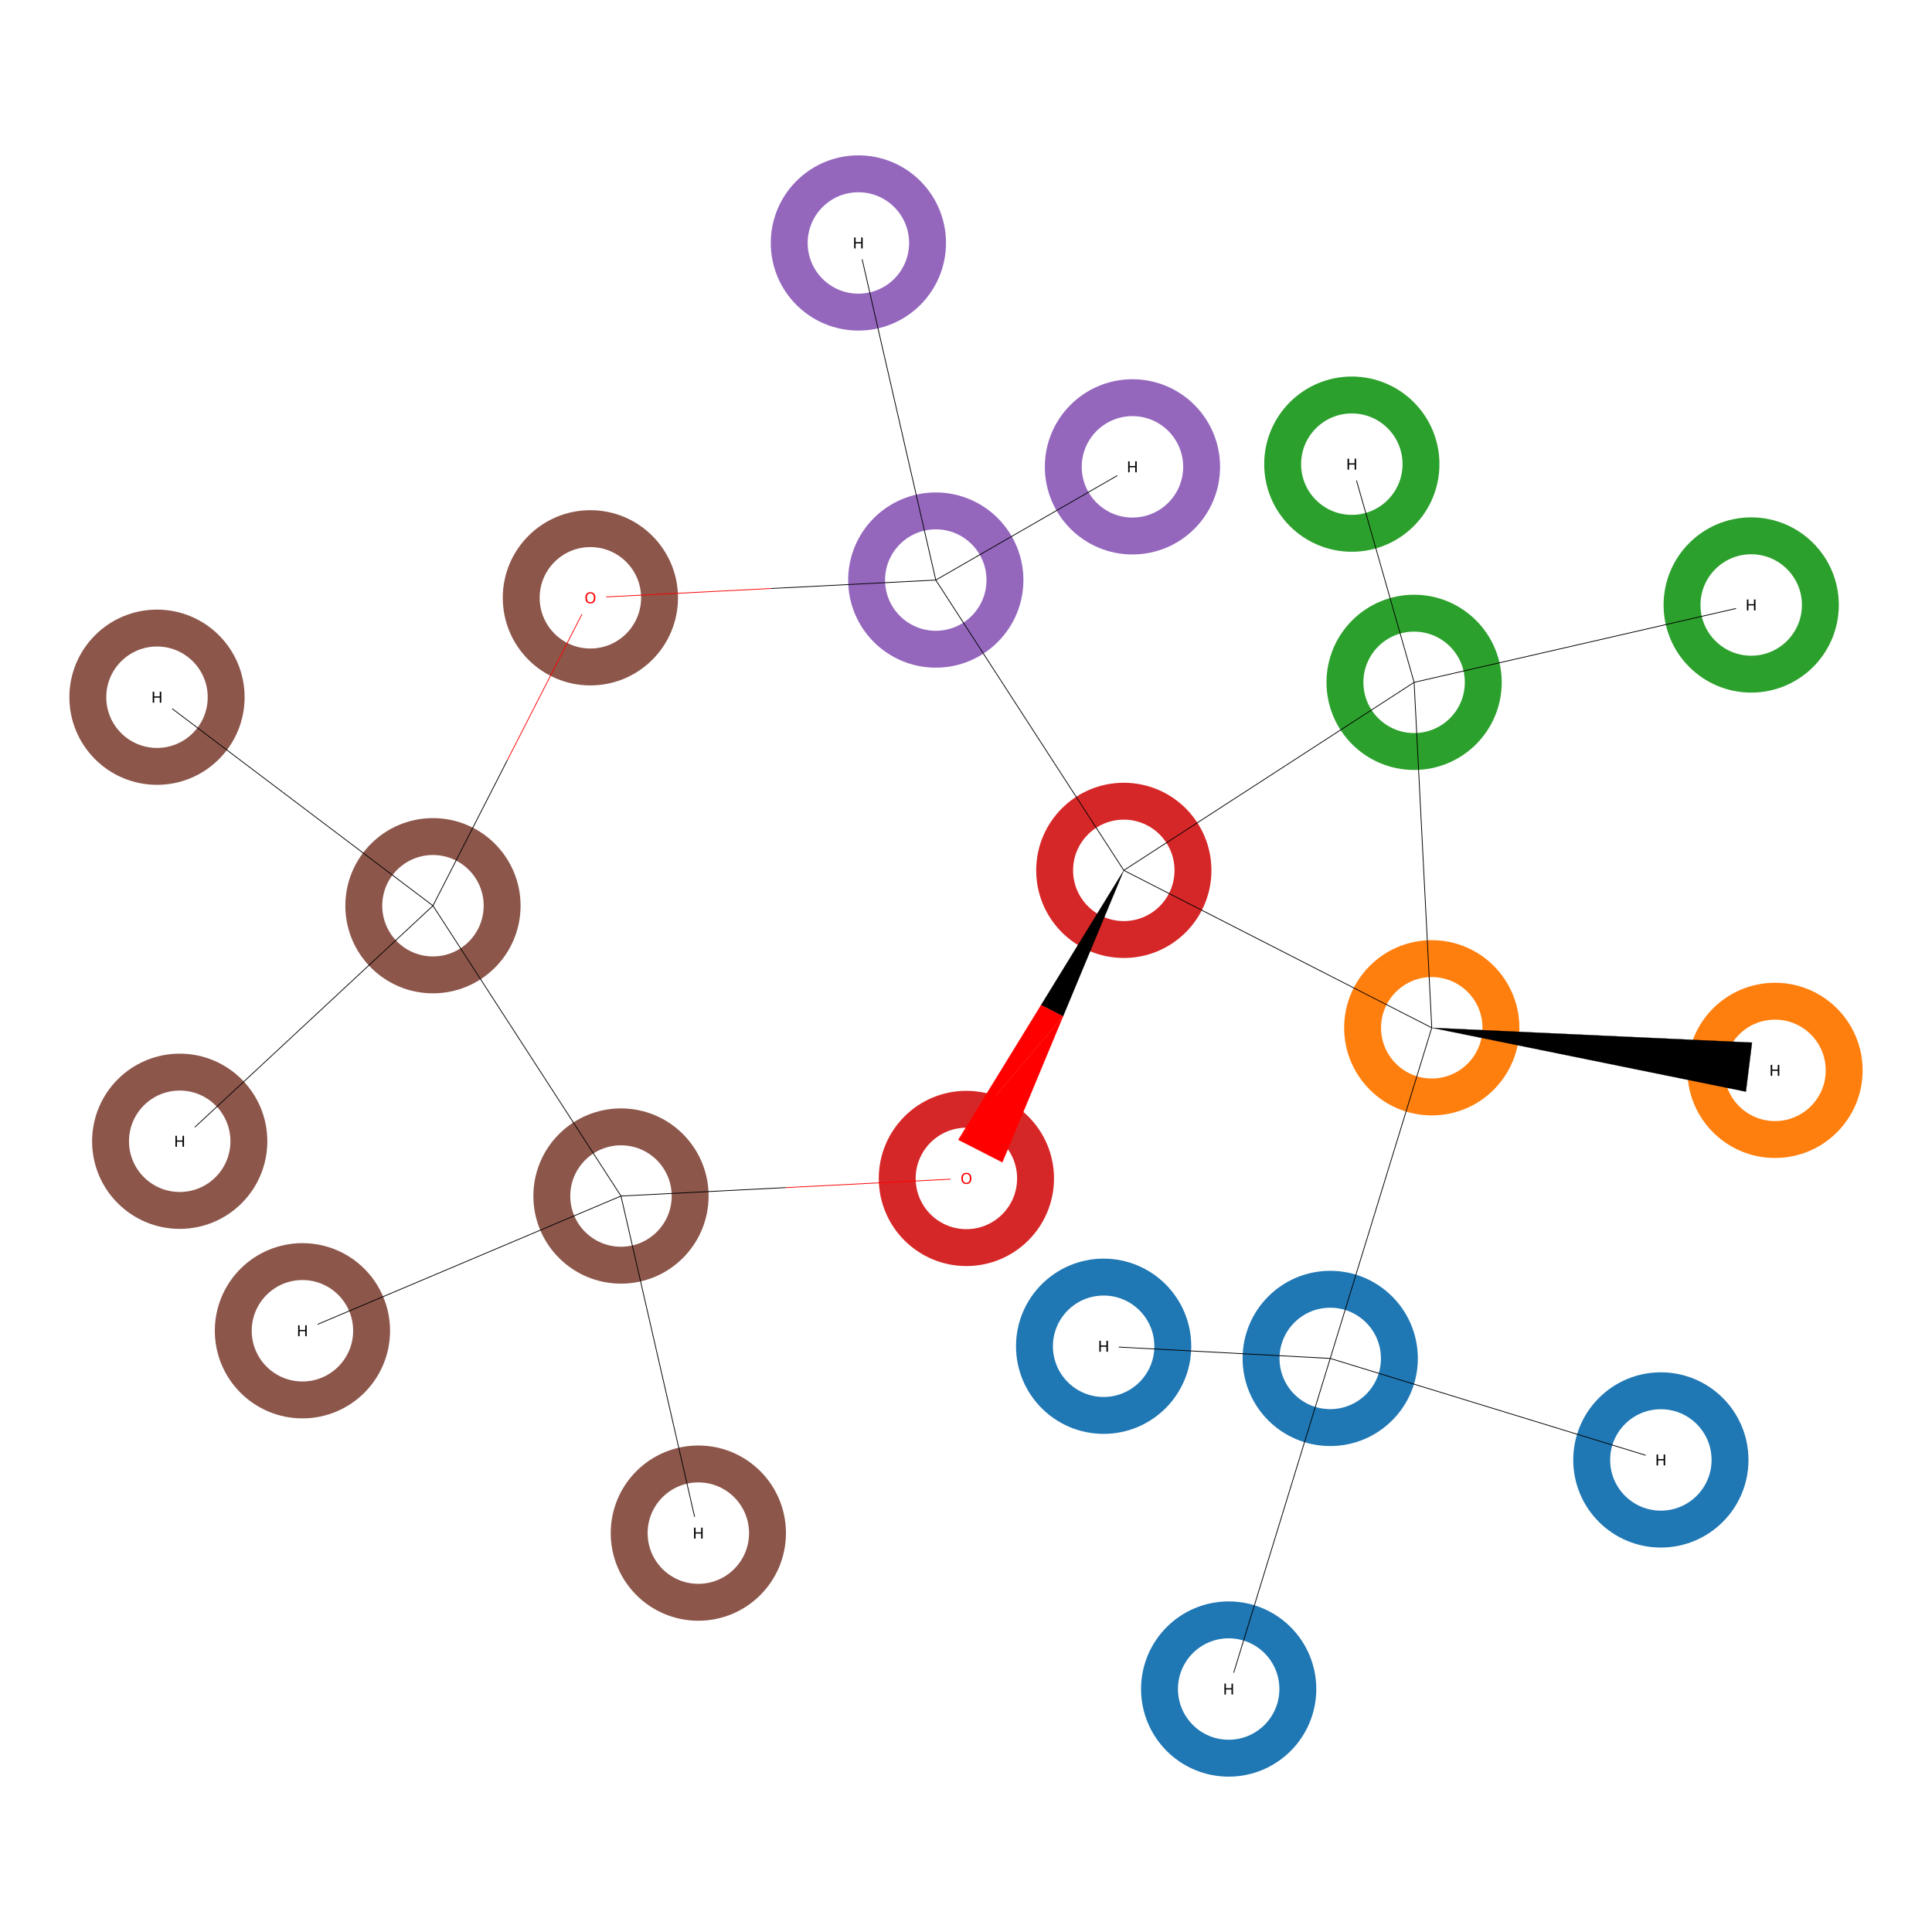<?xml version='1.0' encoding='iso-8859-1'?>
<svg version='1.1' baseProfile='full'
              xmlns='http://www.w3.org/2000/svg'
                      xmlns:rdkit='http://www.rdkit.org/xml'
                      xmlns:xlink='http://www.w3.org/1999/xlink'
                  xml:space='preserve'
width='5000px' height='5000px' viewBox='0 0 5000 5000'>
<!-- END OF HEADER -->
<rect style='opacity:1.0;fill:#FFFFFF;stroke:none' width='5000.0' height='5000.0' x='0.0' y='0.0'> </rect>
<ellipse cx='3442.6' cy='3515.6' rx='179.0' ry='179.0' class='atom-0'  style='fill:none;stroke:#1F77B4;stroke-width:95.5px;stroke-linecap:butt;stroke-linejoin:miter;stroke-opacity:1' />
<ellipse cx='3705.4' cy='2659.9' rx='179.0' ry='179.0' class='atom-1'  style='fill:none;stroke:#FF7F0E;stroke-width:95.5px;stroke-linecap:butt;stroke-linejoin:miter;stroke-opacity:1' />
<ellipse cx='3659.7' cy='1765.9' rx='179.0' ry='179.0' class='atom-2'  style='fill:none;stroke:#2CA02C;stroke-width:95.5px;stroke-linecap:butt;stroke-linejoin:miter;stroke-opacity:1' />
<ellipse cx='2908.4' cy='2252.5' rx='179.0' ry='179.0' class='atom-3'  style='fill:none;stroke:#D62728;stroke-width:95.5px;stroke-linecap:butt;stroke-linejoin:miter;stroke-opacity:1' />
<ellipse cx='2421.8' cy='1501.2' rx='179.0' ry='179.0' class='atom-4'  style='fill:none;stroke:#9467BD;stroke-width:95.5px;stroke-linecap:butt;stroke-linejoin:miter;stroke-opacity:1' />
<ellipse cx='1527.9' cy='1547.1' rx='179.0' ry='179.0' class='atom-5'  style='fill:none;stroke:#8C564B;stroke-width:95.5px;stroke-linecap:butt;stroke-linejoin:miter;stroke-opacity:1' />
<ellipse cx='1120.5' cy='2344.0' rx='179.0' ry='179.0' class='atom-6'  style='fill:none;stroke:#8C564B;stroke-width:95.5px;stroke-linecap:butt;stroke-linejoin:miter;stroke-opacity:1' />
<ellipse cx='1607.1' cy='3095.3' rx='179.0' ry='179.0' class='atom-7'  style='fill:none;stroke:#8C564B;stroke-width:95.5px;stroke-linecap:butt;stroke-linejoin:miter;stroke-opacity:1' />
<ellipse cx='2501.0' cy='3049.8' rx='179.0' ry='179.0' class='atom-8'  style='fill:none;stroke:#D62728;stroke-width:95.5px;stroke-linecap:butt;stroke-linejoin:miter;stroke-opacity:1' />
<ellipse cx='2856.2' cy='3484.1' rx='179.0' ry='179.0' class='atom-9'  style='fill:none;stroke:#1F77B4;stroke-width:95.5px;stroke-linecap:butt;stroke-linejoin:miter;stroke-opacity:1' />
<ellipse cx='4298.3' cy='3778.3' rx='179.0' ry='179.0' class='atom-10'  style='fill:none;stroke:#1F77B4;stroke-width:95.5px;stroke-linecap:butt;stroke-linejoin:miter;stroke-opacity:1' />
<ellipse cx='3179.8' cy='4371.2' rx='179.0' ry='179.0' class='atom-11'  style='fill:none;stroke:#1F77B4;stroke-width:95.5px;stroke-linecap:butt;stroke-linejoin:miter;stroke-opacity:1' />
<ellipse cx='4593.7' cy='2770.1' rx='179.0' ry='179.0' class='atom-12'  style='fill:none;stroke:#FF7F0E;stroke-width:95.5px;stroke-linecap:butt;stroke-linejoin:miter;stroke-opacity:1' />
<ellipse cx='3498.5' cy='1201.2' rx='179.0' ry='179.0' class='atom-13'  style='fill:none;stroke:#2CA02C;stroke-width:95.5px;stroke-linecap:butt;stroke-linejoin:miter;stroke-opacity:1' />
<ellipse cx='4532.1' cy='1565.7' rx='179.0' ry='179.0' class='atom-14'  style='fill:none;stroke:#2CA02C;stroke-width:95.5px;stroke-linecap:butt;stroke-linejoin:miter;stroke-opacity:1' />
<ellipse cx='2221.5' cy='628.8' rx='179.0' ry='179.0' class='atom-15'  style='fill:none;stroke:#9467BD;stroke-width:95.5px;stroke-linecap:butt;stroke-linejoin:miter;stroke-opacity:1' />
<ellipse cx='2930.8' cy='1208.2' rx='179.0' ry='179.0' class='atom-16'  style='fill:none;stroke:#9467BD;stroke-width:95.5px;stroke-linecap:butt;stroke-linejoin:miter;stroke-opacity:1' />
<ellipse cx='465.1' cy='2953.6' rx='179.0' ry='179.0' class='atom-17'  style='fill:none;stroke:#8C564B;stroke-width:95.5px;stroke-linecap:butt;stroke-linejoin:miter;stroke-opacity:1' />
<ellipse cx='406.3' cy='1804.4' rx='179.0' ry='179.0' class='atom-18'  style='fill:none;stroke:#8C564B;stroke-width:95.5px;stroke-linecap:butt;stroke-linejoin:miter;stroke-opacity:1' />
<ellipse cx='1807.3' cy='3967.7' rx='179.0' ry='179.0' class='atom-19'  style='fill:none;stroke:#8C564B;stroke-width:95.5px;stroke-linecap:butt;stroke-linejoin:miter;stroke-opacity:1' />
<ellipse cx='782.7' cy='3444.0' rx='179.0' ry='179.0' class='atom-20'  style='fill:none;stroke:#8C564B;stroke-width:95.5px;stroke-linecap:butt;stroke-linejoin:miter;stroke-opacity:1' />
<path class='bond-0 atom-0 atom-1' d='M 3442.6,3515.6 L 3705.4,2659.9' style='fill:none;fill-rule:evenodd;stroke:#000000;stroke-width:2.0px;stroke-linecap:butt;stroke-linejoin:miter;stroke-opacity:1' />
<path class='bond-1 atom-0 atom-9' d='M 3442.6,3515.6 L 2895.4,3486.2' style='fill:none;fill-rule:evenodd;stroke:#000000;stroke-width:2.0px;stroke-linecap:butt;stroke-linejoin:miter;stroke-opacity:1' />
<path class='bond-2 atom-0 atom-10' d='M 3442.6,3515.6 L 4259.1,3766.3' style='fill:none;fill-rule:evenodd;stroke:#000000;stroke-width:2.0px;stroke-linecap:butt;stroke-linejoin:miter;stroke-opacity:1' />
<path class='bond-3 atom-0 atom-11' d='M 3442.6,3515.6 L 3192.8,4328.9' style='fill:none;fill-rule:evenodd;stroke:#000000;stroke-width:2.0px;stroke-linecap:butt;stroke-linejoin:miter;stroke-opacity:1' />
<path class='bond-4 atom-1 atom-2' d='M 3705.4,2659.9 L 3659.7,1765.9' style='fill:none;fill-rule:evenodd;stroke:#000000;stroke-width:2.0px;stroke-linecap:butt;stroke-linejoin:miter;stroke-opacity:1' />
<path class='bond-5 atom-1 atom-3' d='M 3705.4,2659.9 L 2908.4,2252.5' style='fill:none;fill-rule:evenodd;stroke:#000000;stroke-width:2.0px;stroke-linecap:butt;stroke-linejoin:miter;stroke-opacity:1' />
<path class='bond-6 atom-1 atom-12' d='M 3705.4,2659.9 L 4534.2,2698.2 L 4518.4,2825.2 Z' style='fill:#000000;fill-rule:evenodd;fill-opacity:1;stroke:#000000;stroke-width:0.5px;stroke-linecap:butt;stroke-linejoin:miter;stroke-opacity:1;' />
<path class='bond-7 atom-2 atom-3' d='M 3659.7,1765.9 L 2908.4,2252.5' style='fill:none;fill-rule:evenodd;stroke:#000000;stroke-width:2.0px;stroke-linecap:butt;stroke-linejoin:miter;stroke-opacity:1' />
<path class='bond-8 atom-2 atom-13' d='M 3659.7,1765.9 L 3510.6,1243.5' style='fill:none;fill-rule:evenodd;stroke:#000000;stroke-width:2.0px;stroke-linecap:butt;stroke-linejoin:miter;stroke-opacity:1' />
<path class='bond-9 atom-2 atom-14' d='M 3659.7,1765.9 L 4492.9,1574.7' style='fill:none;fill-rule:evenodd;stroke:#000000;stroke-width:2.0px;stroke-linecap:butt;stroke-linejoin:miter;stroke-opacity:1' />
<path class='bond-10 atom-3 atom-4' d='M 2908.4,2252.5 L 2421.8,1501.2' style='fill:none;fill-rule:evenodd;stroke:#000000;stroke-width:2.0px;stroke-linecap:butt;stroke-linejoin:miter;stroke-opacity:1' />
<path class='bond-11 atom-3 atom-8' d='M 2908.4,2252.5 L 2751.2,2630.3 L 2694.2,2601.2 Z' style='fill:#000000;fill-rule:evenodd;fill-opacity:1;stroke:#000000;stroke-width:0.5px;stroke-linecap:butt;stroke-linejoin:miter;stroke-opacity:1;' />
<path class='bond-11 atom-3 atom-8' d='M 2751.2,2630.3 L 2480.1,2949.8 L 2594.1,3008.0 Z' style='fill:#FF0000;fill-rule:evenodd;fill-opacity:1;stroke:#FF0000;stroke-width:0.5px;stroke-linecap:butt;stroke-linejoin:miter;stroke-opacity:1;' />
<path class='bond-11 atom-3 atom-8' d='M 2751.2,2630.3 L 2694.2,2601.2 L 2480.1,2949.8 Z' style='fill:#FF0000;fill-rule:evenodd;fill-opacity:1;stroke:#FF0000;stroke-width:0.5px;stroke-linecap:butt;stroke-linejoin:miter;stroke-opacity:1;' />
<path class='bond-12 atom-4 atom-5' d='M 2421.8,1501.2 L 1995.4,1523.0' style='fill:none;fill-rule:evenodd;stroke:#000000;stroke-width:2.0px;stroke-linecap:butt;stroke-linejoin:miter;stroke-opacity:1' />
<path class='bond-12 atom-4 atom-5' d='M 1995.4,1523.0 L 1569.0,1544.8' style='fill:none;fill-rule:evenodd;stroke:#FF0000;stroke-width:2.0px;stroke-linecap:butt;stroke-linejoin:miter;stroke-opacity:1' />
<path class='bond-13 atom-4 atom-15' d='M 2421.8,1501.2 L 2231.2,671.1' style='fill:none;fill-rule:evenodd;stroke:#000000;stroke-width:2.0px;stroke-linecap:butt;stroke-linejoin:miter;stroke-opacity:1' />
<path class='bond-14 atom-4 atom-16' d='M 2421.8,1501.2 L 2891.5,1230.8' style='fill:none;fill-rule:evenodd;stroke:#000000;stroke-width:2.0px;stroke-linecap:butt;stroke-linejoin:miter;stroke-opacity:1' />
<path class='bond-15 atom-5 atom-6' d='M 1505.9,1589.8 L 1313.2,1966.9' style='fill:none;fill-rule:evenodd;stroke:#FF0000;stroke-width:2.0px;stroke-linecap:butt;stroke-linejoin:miter;stroke-opacity:1' />
<path class='bond-15 atom-5 atom-6' d='M 1313.2,1966.9 L 1120.5,2344.0' style='fill:none;fill-rule:evenodd;stroke:#000000;stroke-width:2.0px;stroke-linecap:butt;stroke-linejoin:miter;stroke-opacity:1' />
<path class='bond-16 atom-6 atom-7' d='M 1120.5,2344.0 L 1607.1,3095.3' style='fill:none;fill-rule:evenodd;stroke:#000000;stroke-width:2.0px;stroke-linecap:butt;stroke-linejoin:miter;stroke-opacity:1' />
<path class='bond-17 atom-6 atom-17' d='M 1120.5,2344.0 L 504.3,2917.1' style='fill:none;fill-rule:evenodd;stroke:#000000;stroke-width:2.0px;stroke-linecap:butt;stroke-linejoin:miter;stroke-opacity:1' />
<path class='bond-18 atom-6 atom-18' d='M 1120.5,2344.0 L 445.5,1834.0' style='fill:none;fill-rule:evenodd;stroke:#000000;stroke-width:2.0px;stroke-linecap:butt;stroke-linejoin:miter;stroke-opacity:1' />
<path class='bond-19 atom-7 atom-8' d='M 1607.1,3095.3 L 2033.4,3073.5' style='fill:none;fill-rule:evenodd;stroke:#000000;stroke-width:2.0px;stroke-linecap:butt;stroke-linejoin:miter;stroke-opacity:1' />
<path class='bond-19 atom-7 atom-8' d='M 2033.4,3073.5 L 2459.8,3051.7' style='fill:none;fill-rule:evenodd;stroke:#FF0000;stroke-width:2.0px;stroke-linecap:butt;stroke-linejoin:miter;stroke-opacity:1' />
<path class='bond-20 atom-7 atom-19' d='M 1607.1,3095.3 L 1797.6,3925.4' style='fill:none;fill-rule:evenodd;stroke:#000000;stroke-width:2.0px;stroke-linecap:butt;stroke-linejoin:miter;stroke-opacity:1' />
<path class='bond-21 atom-7 atom-20' d='M 1607.1,3095.3 L 821.9,3427.4' style='fill:none;fill-rule:evenodd;stroke:#000000;stroke-width:2.0px;stroke-linecap:butt;stroke-linejoin:miter;stroke-opacity:1' />
<path class='atom-5' d='M 1514.9 1547.0
Q 1514.9 1540.2, 1518.2 1536.4
Q 1521.6 1532.6, 1527.9 1532.6
Q 1534.1 1532.6, 1537.5 1536.4
Q 1540.9 1540.2, 1540.9 1547.0
Q 1540.9 1553.9, 1537.5 1557.8
Q 1534.1 1561.7, 1527.9 1561.7
Q 1521.6 1561.7, 1518.2 1557.8
Q 1514.9 1553.9, 1514.9 1547.0
M 1527.9 1558.5
Q 1532.2 1558.5, 1534.5 1555.6
Q 1536.9 1552.7, 1536.9 1547.0
Q 1536.9 1541.4, 1534.5 1538.6
Q 1532.2 1535.8, 1527.9 1535.8
Q 1523.5 1535.8, 1521.2 1538.6
Q 1518.9 1541.4, 1518.9 1547.0
Q 1518.9 1552.7, 1521.2 1555.6
Q 1523.5 1558.5, 1527.9 1558.5
' fill='#FF0000'/>
<path class='atom-8' d='M 2488.0 3049.6
Q 2488.0 3042.8, 2491.4 3039.0
Q 2494.7 3035.2, 2501.0 3035.2
Q 2507.3 3035.2, 2510.6 3039.0
Q 2514.0 3042.8, 2514.0 3049.6
Q 2514.0 3056.5, 2510.6 3060.4
Q 2507.2 3064.3, 2501.0 3064.3
Q 2494.8 3064.3, 2491.4 3060.4
Q 2488.0 3056.6, 2488.0 3049.6
M 2501.0 3061.1
Q 2505.3 3061.1, 2507.6 3058.2
Q 2510.0 3055.3, 2510.0 3049.6
Q 2510.0 3044.1, 2507.6 3041.3
Q 2505.3 3038.4, 2501.0 3038.4
Q 2496.7 3038.4, 2494.3 3041.2
Q 2492.0 3044.0, 2492.0 3049.6
Q 2492.0 3055.4, 2494.3 3058.2
Q 2496.7 3061.1, 2501.0 3061.1
' fill='#FF0000'/>
<path class='atom-9' d='M 2845.1 3470.0
L 2848.9 3470.0
L 2848.9 3482.0
L 2863.4 3482.0
L 2863.4 3470.0
L 2867.3 3470.0
L 2867.3 3498.3
L 2863.4 3498.3
L 2863.4 3485.2
L 2848.9 3485.2
L 2848.9 3498.3
L 2845.1 3498.3
L 2845.1 3470.0
' fill='#000000'/>
<path class='atom-10' d='M 4287.2 3764.2
L 4291.1 3764.2
L 4291.1 3776.2
L 4305.5 3776.2
L 4305.5 3764.2
L 4309.4 3764.2
L 4309.4 3792.5
L 4305.5 3792.5
L 4305.5 3779.4
L 4291.1 3779.4
L 4291.1 3792.5
L 4287.2 3792.5
L 4287.2 3764.2
' fill='#000000'/>
<path class='atom-11' d='M 3168.8 4357.1
L 3172.6 4357.1
L 3172.6 4369.1
L 3187.1 4369.1
L 3187.1 4357.1
L 3190.9 4357.1
L 3190.9 4385.4
L 3187.1 4385.4
L 3187.1 4372.3
L 3172.6 4372.3
L 3172.6 4385.4
L 3168.8 4385.4
L 3168.8 4357.1
' fill='#000000'/>
<path class='atom-12' d='M 4582.6 2755.9
L 4586.5 2755.9
L 4586.5 2768.0
L 4600.9 2768.0
L 4600.9 2755.9
L 4604.8 2755.9
L 4604.8 2784.2
L 4600.9 2784.2
L 4600.9 2771.2
L 4586.5 2771.2
L 4586.5 2784.2
L 4582.6 2784.2
L 4582.6 2755.9
' fill='#000000'/>
<path class='atom-13' d='M 3487.4 1187.0
L 3491.3 1187.0
L 3491.3 1199.1
L 3505.8 1199.1
L 3505.8 1187.0
L 3509.6 1187.0
L 3509.6 1215.4
L 3505.8 1215.4
L 3505.8 1202.3
L 3491.3 1202.3
L 3491.3 1215.4
L 3487.4 1215.4
L 3487.4 1187.0
' fill='#000000'/>
<path class='atom-14' d='M 4521.0 1551.5
L 4524.9 1551.5
L 4524.9 1563.6
L 4539.3 1563.6
L 4539.3 1551.5
L 4543.2 1551.5
L 4543.2 1579.8
L 4539.3 1579.8
L 4539.3 1566.8
L 4524.9 1566.8
L 4524.9 1579.8
L 4521.0 1579.8
L 4521.0 1551.5
' fill='#000000'/>
<path class='atom-15' d='M 2210.5 614.6
L 2214.3 614.6
L 2214.3 626.7
L 2228.8 626.7
L 2228.8 614.6
L 2232.6 614.6
L 2232.6 642.9
L 2228.8 642.9
L 2228.8 629.9
L 2214.3 629.9
L 2214.3 642.9
L 2210.5 642.9
L 2210.5 614.6
' fill='#000000'/>
<path class='atom-16' d='M 2919.7 1194.0
L 2923.5 1194.0
L 2923.5 1206.1
L 2938.0 1206.1
L 2938.0 1194.0
L 2941.8 1194.0
L 2941.8 1222.3
L 2938.0 1222.3
L 2938.0 1209.3
L 2923.5 1209.3
L 2923.5 1222.3
L 2919.7 1222.3
L 2919.7 1194.0
' fill='#000000'/>
<path class='atom-17' d='M 454.0 2939.4
L 457.8 2939.4
L 457.8 2951.5
L 472.3 2951.5
L 472.3 2939.4
L 476.2 2939.4
L 476.2 2967.8
L 472.3 2967.8
L 472.3 2954.7
L 457.8 2954.7
L 457.8 2967.8
L 454.0 2967.8
L 454.0 2939.4
' fill='#000000'/>
<path class='atom-18' d='M 395.2 1790.2
L 399.1 1790.2
L 399.1 1802.3
L 413.5 1802.3
L 413.5 1790.2
L 417.4 1790.2
L 417.4 1818.5
L 413.5 1818.5
L 413.5 1805.5
L 399.1 1805.5
L 399.1 1818.5
L 395.2 1818.5
L 395.2 1790.2
' fill='#000000'/>
<path class='atom-19' d='M 1796.2 3953.5
L 1800.1 3953.5
L 1800.1 3965.6
L 1814.6 3965.6
L 1814.6 3953.5
L 1818.4 3953.5
L 1818.4 3981.9
L 1814.6 3981.9
L 1814.6 3968.8
L 1800.1 3968.8
L 1800.1 3981.9
L 1796.2 3981.9
L 1796.2 3953.5
' fill='#000000'/>
<path class='atom-20' d='M 771.6 3429.8
L 775.4 3429.8
L 775.4 3441.9
L 789.9 3441.9
L 789.9 3429.8
L 793.7 3429.8
L 793.7 3458.1
L 789.9 3458.1
L 789.9 3445.1
L 775.4 3445.1
L 775.4 3458.1
L 771.6 3458.1
L 771.6 3429.8
' fill='#000000'/>
</svg>
